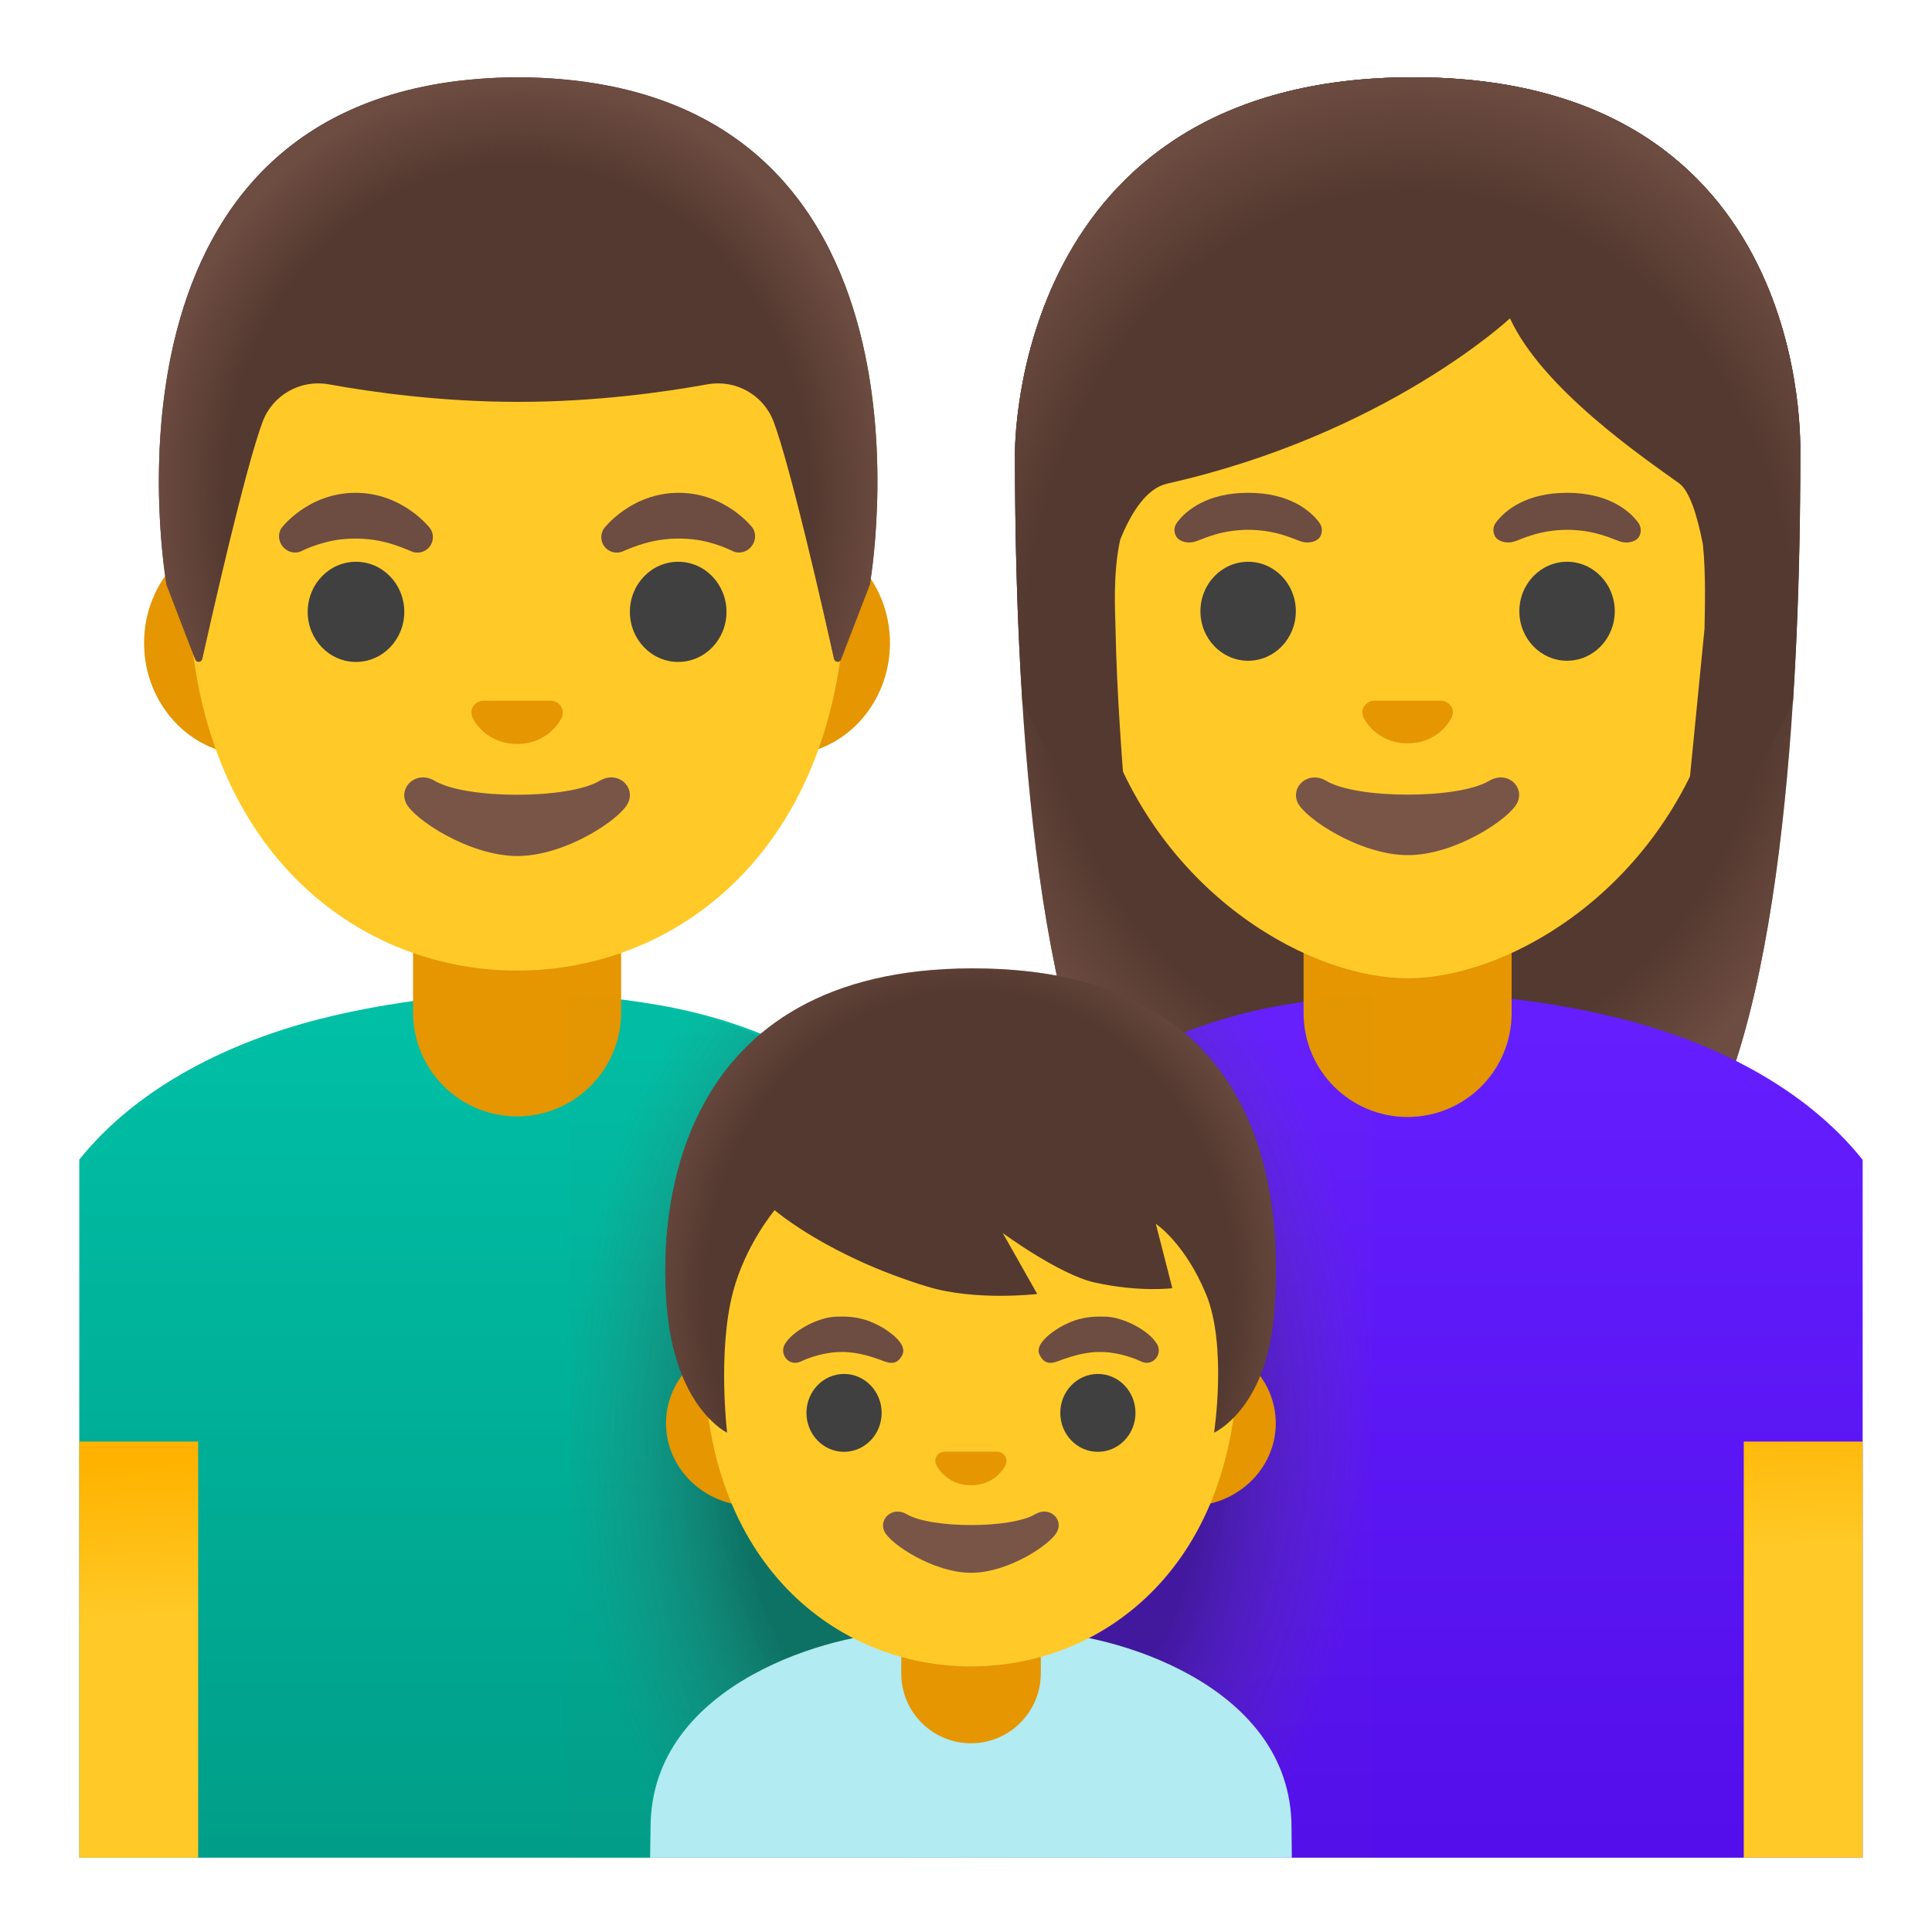 <svg width="65" height="65" viewBox="0 0 65 65" fill="none" xmlns="http://www.w3.org/2000/svg">
<path d="M22.137 33.81C20.612 33.545 19.107 33.425 17.627 33.425C15.367 33.425 13.172 33.71 11.097 34.2C7.692 35.01 4.587 36.615 2.667 39.015V39.955V41.01V62.5H31.167H31.917H32.667V44.7C32.667 38.56 28.077 34.835 22.137 33.81Z" fill="url(#paint0_linear_5_542)"/>
<path d="M17.397 37.56C15.462 37.56 13.897 35.995 13.897 34.06V30.85H20.897V34.06C20.897 35.995 19.327 37.56 17.397 37.56Z" fill="#E59600"/>
<path d="M2.667 48.5V49V49.5V62.5H5.687H6.167H6.667V48.5H2.667Z" fill="url(#paint1_linear_5_542)"/>
<path d="M26.407 17.87H8.382C6.437 17.87 4.847 19.565 4.847 21.635C4.847 23.705 6.437 25.4 8.382 25.4H26.407C28.352 25.4 29.942 23.705 29.942 21.635C29.942 19.565 28.352 17.87 26.407 17.87Z" fill="#E59600"/>
<path d="M17.397 4.555C11.657 4.555 6.342 10.695 6.342 19.525C6.342 28.31 11.817 32.655 17.397 32.655C22.977 32.655 28.452 28.31 28.452 19.525C28.452 10.695 23.137 4.555 17.397 4.555Z" fill="#FFCA28"/>
<path d="M20.172 26.27C19.122 26.895 15.677 26.895 14.627 26.27C14.022 25.91 13.407 26.46 13.657 27.01C13.902 27.55 15.782 28.8 17.407 28.8C19.032 28.8 20.887 27.55 21.132 27.01C21.387 26.46 20.777 25.91 20.172 26.27Z" fill="#795548"/>
<path d="M18.667 23.6C18.632 23.585 18.597 23.575 18.562 23.575H16.227C16.192 23.58 16.157 23.59 16.122 23.6C15.912 23.685 15.792 23.905 15.897 24.14C15.997 24.375 16.462 25.03 17.397 25.03C18.332 25.03 18.797 24.375 18.897 24.14C18.997 23.905 18.882 23.685 18.667 23.6Z" fill="#E59600"/>
<path d="M11.977 22.27C12.874 22.27 13.602 21.516 13.602 20.585C13.602 19.654 12.874 18.9 11.977 18.9C11.079 18.9 10.352 19.654 10.352 20.585C10.352 21.516 11.079 22.27 11.977 22.27Z" fill="#404040"/>
<path d="M22.817 22.27C23.714 22.27 24.442 21.516 24.442 20.585C24.442 19.654 23.714 18.9 22.817 18.9C21.919 18.9 21.192 19.654 21.192 20.585C21.192 21.516 21.919 22.27 22.817 22.27Z" fill="#404040"/>
<path d="M9.477 17.755C9.477 17.755 10.367 16.58 11.962 16.58C13.557 16.58 14.467 17.77 14.467 17.77C14.632 18.005 14.582 18.325 14.347 18.495C14.207 18.595 14.032 18.615 13.877 18.565C13.877 18.565 13.392 18.345 12.937 18.235C12.482 18.125 11.982 18.09 11.487 18.145C10.737 18.23 10.122 18.55 10.122 18.55C9.647 18.745 9.187 18.185 9.477 17.755Z" fill="#6D4C41"/>
<path d="M25.317 17.755C25.317 17.755 24.427 16.58 22.832 16.58C21.237 16.58 20.327 17.77 20.327 17.77C20.162 18.005 20.212 18.325 20.447 18.495C20.587 18.595 20.762 18.615 20.917 18.565C20.917 18.565 21.402 18.345 21.857 18.235C22.312 18.125 22.812 18.09 23.307 18.145C24.057 18.225 24.667 18.55 24.667 18.55C25.147 18.745 25.602 18.185 25.317 17.755Z" fill="#6D4C41"/>
<path d="M17.437 2.6H17.432H17.427C2.557 2.68 5.602 19.665 5.602 19.665C5.602 19.665 6.267 21.415 6.572 22.19C6.617 22.3 6.777 22.29 6.802 22.17C7.122 20.75 8.262 15.715 8.837 14.185C9.177 13.285 10.112 12.76 11.062 12.93C12.517 13.195 14.842 13.52 17.402 13.52C17.412 13.52 17.422 13.52 17.432 13.52C17.442 13.52 17.452 13.52 17.462 13.52C20.022 13.52 22.342 13.195 23.802 12.93C24.752 12.76 25.687 13.285 26.027 14.185C26.602 15.71 27.737 20.715 28.057 22.155C28.082 22.275 28.247 22.285 28.292 22.17L29.267 19.66C29.262 19.665 32.307 2.68 17.437 2.6Z" fill="#543930"/>
<path d="M29.262 19.665C29.262 19.665 32.307 2.68 17.437 2.6H17.432H17.427C17.197 2.6 16.967 2.605 16.747 2.615C16.302 2.635 15.877 2.67 15.467 2.715C15.462 2.715 15.457 2.715 15.457 2.715C15.427 2.72 15.402 2.725 15.372 2.725C2.847 4.305 5.602 19.665 5.602 19.665L6.577 22.18C6.622 22.29 6.782 22.28 6.807 22.165C7.127 20.73 8.267 15.715 8.842 14.19C9.182 13.29 10.117 12.765 11.067 12.935C12.522 13.2 14.847 13.525 17.407 13.525C17.417 13.525 17.427 13.525 17.437 13.525C17.447 13.525 17.457 13.525 17.467 13.525C20.027 13.525 22.347 13.2 23.807 12.935C24.757 12.765 25.692 13.29 26.032 14.19C26.607 15.725 27.752 20.765 28.067 22.18C28.092 22.295 28.252 22.31 28.297 22.195C28.592 21.42 29.262 19.665 29.262 19.665Z" fill="url(#paint2_radial_5_542)"/>
<path d="M47.542 2.6C34.037 2.6 34.147 15.085 34.147 15.285C34.147 23.37 34.767 34.795 38.002 39.29C39.287 41.07 41.767 41.17 41.767 41.17L47.357 41.16L52.947 41.17C52.947 41.17 55.427 41.07 56.712 39.29C59.947 34.795 60.567 23.37 60.567 15.285C60.562 15.085 61.047 2.6 47.542 2.6Z" fill="#543930"/>
<path d="M47.542 2.6C34.037 2.6 34.147 15.085 34.147 15.285C34.147 23.37 34.767 34.795 38.002 39.29C39.287 41.07 41.767 41.17 41.767 41.17L47.357 41.16L52.947 41.17C52.947 41.17 55.427 41.07 56.712 39.29C59.947 34.795 60.567 23.37 60.567 15.285C60.562 15.085 61.047 2.6 47.542 2.6Z" fill="url(#paint3_radial_5_542)"/>
<path d="M54.237 34.2C52.162 33.71 49.967 33.425 47.707 33.425C46.227 33.425 44.722 33.545 43.197 33.81C37.257 34.835 32.667 38.56 32.667 44.7V62.5H33.417H34.167H62.667V41.015V39.845V39.02C60.747 36.615 57.642 35.01 54.237 34.2Z" fill="url(#paint4_linear_5_542)"/>
<path d="M47.357 37.58C45.422 37.58 43.857 36.015 43.857 34.08V30.87H50.857V34.08C50.857 36.015 49.292 37.58 47.357 37.58Z" fill="#E59600"/>
<path d="M58.667 48.5V62.5H59.167H59.647H62.667V49.5V49V48.5H58.667Z" fill="url(#paint5_linear_5_542)"/>
<path d="M47.357 6.425C41.677 6.425 36.417 10.65 36.417 19.605C36.417 26.8 40.872 31.055 44.752 32.425C45.677 32.75 46.567 32.915 47.362 32.915C48.147 32.915 49.037 32.75 49.952 32.43C53.832 31.065 58.302 26.805 58.302 19.605C58.297 10.645 53.037 6.425 47.357 6.425Z" fill="#FFCA28"/>
<path d="M50.102 26.27C49.062 26.89 45.657 26.89 44.617 26.27C44.022 25.915 43.412 26.46 43.657 27C43.902 27.535 45.762 28.77 47.367 28.77C48.972 28.77 50.807 27.535 51.052 27C51.302 26.455 50.702 25.915 50.102 26.27Z" fill="#795548"/>
<path d="M48.617 23.6C48.582 23.585 48.547 23.58 48.512 23.575H46.202C46.167 23.58 46.132 23.59 46.097 23.6C45.887 23.685 45.772 23.9 45.872 24.13C45.972 24.36 46.432 25.01 47.357 25.01C48.282 25.01 48.742 24.36 48.842 24.13C48.942 23.9 48.827 23.685 48.617 23.6Z" fill="#E59600"/>
<path d="M41.992 22.23C42.878 22.23 43.597 21.485 43.597 20.565C43.597 19.645 42.878 18.9 41.992 18.9C41.105 18.9 40.387 19.645 40.387 20.565C40.387 21.485 41.105 22.23 41.992 22.23Z" fill="#404040"/>
<path d="M52.722 22.23C53.608 22.23 54.327 21.485 54.327 20.565C54.327 19.645 53.608 18.9 52.722 18.9C51.835 18.9 51.117 19.645 51.117 20.565C51.117 21.485 51.835 22.23 52.722 22.23Z" fill="#404040"/>
<path d="M44.382 17.575C44.077 17.17 43.367 16.58 41.992 16.58C40.617 16.58 39.907 17.17 39.602 17.575C39.467 17.755 39.502 17.96 39.597 18.085C39.682 18.2 39.942 18.31 40.227 18.215C40.512 18.12 41.067 17.83 41.997 17.825C42.927 17.83 43.482 18.12 43.767 18.215C44.052 18.31 44.307 18.205 44.397 18.085C44.482 17.965 44.517 17.755 44.382 17.575Z" fill="#6D4C41"/>
<path d="M55.112 17.575C54.807 17.17 54.097 16.58 52.722 16.58C51.347 16.58 50.637 17.17 50.332 17.575C50.197 17.755 50.232 17.96 50.327 18.085C50.412 18.2 50.672 18.31 50.957 18.215C51.242 18.12 51.797 17.83 52.727 17.825C53.657 17.83 54.212 18.12 54.497 18.215C54.782 18.31 55.037 18.205 55.127 18.085C55.212 17.965 55.247 17.755 55.112 17.575Z" fill="#6D4C41"/>
<path d="M47.542 2.6C34.037 2.6 34.147 15.085 34.147 15.285C34.147 17.84 34.207 20.725 34.397 23.625L38.277 31.39C38.277 31.39 37.607 25.305 37.532 21.18C37.522 20.65 37.432 19.32 37.687 18.16C38.082 17.18 38.602 16.42 39.272 16.27C46.632 14.615 50.802 10.71 50.802 10.71C51.887 13.075 55.272 15.385 56.492 16.26C56.837 16.51 57.097 17.315 57.292 18.315C57.397 19.35 57.357 20.485 57.347 21.15L56.342 31.37L60.317 23.63C60.317 23.615 60.322 23.595 60.327 23.58C60.512 20.7 60.572 17.83 60.572 15.29C60.562 15.085 61.047 2.6 47.542 2.6Z" fill="#543930"/>
<path d="M47.542 2.6C34.037 2.6 34.147 15.085 34.147 15.285C34.147 17.84 34.207 20.725 34.397 23.625L36.607 23.62C36.587 22.66 37.262 16.715 39.267 16.265C46.627 14.61 50.797 10.705 50.797 10.705C51.882 13.07 55.267 15.38 56.487 16.255C57.487 16.975 57.792 22.365 57.772 23.625H60.307C60.307 23.61 60.312 23.59 60.317 23.575C60.502 20.695 60.562 17.825 60.562 15.285C60.562 15.085 61.047 2.6 47.542 2.6Z" fill="url(#paint6_radial_5_542)"/>
<path opacity="0.4" d="M32.677 44.7C32.677 38.56 27.842 34.835 21.902 33.81C20.982 33.65 20.167 33.55 19.167 33.49V62.5H46.167V33.475C45.167 33.53 44.202 33.64 43.217 33.81C37.277 34.835 32.677 38.56 32.677 44.7Z" fill="url(#paint7_radial_5_542)"/>
<path d="M43.452 61.49C43.452 56.57 37.197 54.92 35.017 54.92H30.327C28.152 54.92 21.887 56.57 21.887 61.49C21.887 61.49 21.882 61.885 21.872 62.5H22.382H22.867H42.462H42.952H43.462C43.457 61.99 43.452 61.49 43.452 61.49Z" fill="#B2EBF2"/>
<path d="M32.667 58.65C31.372 58.65 30.322 57.6 30.322 56.305V54.505H35.017V56.305C35.012 57.6 33.962 58.65 32.667 58.65Z" fill="#E59600"/>
<path d="M40.037 45.105H38.052H27.287H25.297C23.707 45.105 22.407 46.355 22.407 47.885C22.407 49.415 23.707 50.665 25.297 50.665H27.282H38.047H40.032C41.622 50.665 42.922 49.415 42.922 47.885C42.922 46.355 41.627 45.105 40.037 45.105Z" fill="#E59600"/>
<path d="M32.667 33.635C28.002 33.635 23.687 38.535 23.687 45.585C23.687 52.595 28.137 56.065 32.667 56.065C37.197 56.065 41.647 52.6 41.647 45.585C41.647 38.53 37.332 33.635 32.667 33.635Z" fill="#FFCA28"/>
<path d="M34.827 50.945C34.007 51.43 31.327 51.43 30.507 50.945C30.037 50.665 29.557 51.095 29.752 51.52C29.942 51.94 31.407 52.915 32.672 52.915C33.937 52.915 35.382 51.94 35.572 51.52C35.772 51.09 35.297 50.665 34.827 50.945Z" fill="#795548"/>
<path d="M33.657 48.86C33.632 48.85 33.602 48.84 33.572 48.84H31.757C31.727 48.845 31.702 48.85 31.672 48.86C31.507 48.925 31.417 49.095 31.497 49.28C31.577 49.46 31.937 49.97 32.667 49.97C33.397 49.97 33.757 49.46 33.837 49.28C33.912 49.095 33.822 48.925 33.657 48.86Z" fill="#E59600"/>
<path d="M28.397 48.845C29.096 48.845 29.662 48.258 29.662 47.535C29.662 46.812 29.096 46.225 28.397 46.225C27.698 46.225 27.132 46.812 27.132 47.535C27.132 48.258 27.698 48.845 28.397 48.845Z" fill="#404040"/>
<path d="M36.937 48.845C37.636 48.845 38.202 48.258 38.202 47.535C38.202 46.812 37.636 46.225 36.937 46.225C36.238 46.225 35.672 46.812 35.672 47.535C35.672 48.258 36.238 48.845 36.937 48.845Z" fill="#404040"/>
<path d="M26.417 45.205C26.467 45.14 26.482 45.1 26.572 45.01C26.772 44.8 27.162 44.55 27.542 44.42C27.907 44.295 28.077 44.295 28.352 44.295C28.777 44.295 29.037 44.385 29.162 44.42C29.337 44.48 29.502 44.56 29.667 44.65C29.942 44.815 30.537 45.22 30.357 45.585C30.157 45.99 29.852 45.84 29.577 45.735C29.457 45.7 28.917 45.485 28.347 45.485C28.037 45.485 27.907 45.52 27.827 45.53C27.462 45.59 27.187 45.705 27.137 45.72C26.947 45.795 26.812 45.905 26.597 45.82C26.367 45.72 26.272 45.42 26.417 45.205Z" fill="#6D4C41"/>
<path d="M38.917 45.205C38.867 45.14 38.852 45.1 38.762 45.01C38.567 44.8 38.172 44.55 37.792 44.42C37.427 44.295 37.257 44.295 36.982 44.295C36.557 44.295 36.297 44.385 36.172 44.42C35.997 44.48 35.832 44.56 35.667 44.65C35.392 44.815 34.797 45.22 34.977 45.585C35.177 45.99 35.482 45.84 35.757 45.735C35.877 45.7 36.417 45.485 36.987 45.485C37.297 45.485 37.427 45.52 37.507 45.53C37.872 45.59 38.147 45.705 38.197 45.72C38.387 45.795 38.522 45.905 38.732 45.82C38.967 45.72 39.062 45.42 38.917 45.205Z" fill="#6D4C41"/>
<path d="M32.722 32.58C22.757 32.58 22.062 40.72 22.467 44.28C22.822 47.425 24.462 48.2 24.462 48.2C24.462 48.2 24.137 45.455 24.662 43.465C25.077 41.885 26.062 40.715 26.062 40.715C26.062 40.715 27.862 42.275 31.212 43.29C32.827 43.78 34.897 43.535 34.897 43.535L33.737 41.485C33.737 41.485 35.637 42.88 36.817 43.145C38.332 43.485 39.442 43.34 39.442 43.34L38.887 41.175C38.887 41.175 39.852 41.805 40.572 43.53C41.292 45.255 40.847 48.2 40.847 48.2C40.847 48.2 42.577 47.43 42.857 44.28C43.202 40.335 42.642 32.58 32.722 32.58Z" fill="#543930"/>
<path d="M32.722 32.58C22.757 32.58 22.062 40.72 22.467 44.28C22.822 47.425 24.462 48.2 24.462 48.2C24.462 48.2 24.137 45.455 24.662 43.465C25.077 41.885 26.062 40.715 26.062 40.715C26.062 40.715 27.862 42.275 31.212 43.29C32.827 43.78 34.897 43.535 34.897 43.535L33.737 41.485C33.737 41.485 35.637 42.88 36.817 43.145C38.332 43.485 39.442 43.34 39.442 43.34L38.887 41.175C38.887 41.175 39.852 41.805 40.572 43.53C41.292 45.255 40.847 48.2 40.847 48.2C40.847 48.2 42.577 47.43 42.857 44.28C43.202 40.335 42.642 32.58 32.722 32.58Z" fill="url(#paint8_radial_5_542)"/>
<defs>
<linearGradient id="paint0_linear_5_542" x1="17.667" y1="62.148" x2="17.667" y2="34.385" gradientUnits="userSpaceOnUse">
<stop stop-color="#009E89"/>
<stop offset="1" stop-color="#00BFA5"/>
</linearGradient>
<linearGradient id="paint1_linear_5_542" x1="4.983" y1="62.832" x2="4.397" y2="49.239" gradientUnits="userSpaceOnUse">
<stop offset="0.604" stop-color="#FFCA28"/>
<stop offset="1" stop-color="#FFB300"/>
</linearGradient>
<radialGradient id="paint2_radial_5_542" cx="0" cy="0" r="1" gradientUnits="userSpaceOnUse" gradientTransform="translate(17.431 16.694) scale(12.467 14.065)">
<stop offset="0.794" stop-color="#6D4C41" stop-opacity="0"/>
<stop offset="1" stop-color="#6D4C41"/>
</radialGradient>
<radialGradient id="paint3_radial_5_542" cx="0" cy="0" r="1" gradientUnits="userSpaceOnUse" gradientTransform="translate(47.356 20.895) scale(15.652 18.627)">
<stop offset="0.794" stop-color="#6D4C41" stop-opacity="0"/>
<stop offset="1" stop-color="#6D4C41"/>
</radialGradient>
<linearGradient id="paint4_linear_5_542" x1="47.667" y1="62.148" x2="47.667" y2="34.217" gradientUnits="userSpaceOnUse">
<stop stop-color="#530EEB"/>
<stop offset="1" stop-color="#651FFF"/>
</linearGradient>
<linearGradient id="paint5_linear_5_542" x1="60.879" y1="60.421" x2="60.293" y2="46.828" gradientUnits="userSpaceOnUse">
<stop offset="0.604" stop-color="#FFCA28"/>
<stop offset="1" stop-color="#FFB300"/>
</linearGradient>
<radialGradient id="paint6_radial_5_542" cx="0" cy="0" r="1" gradientUnits="userSpaceOnUse" gradientTransform="translate(47.467 22.222) scale(16.394 19.894)">
<stop offset="0.794" stop-color="#6D4C41" stop-opacity="0"/>
<stop offset="1" stop-color="#6D4C41"/>
</radialGradient>
<radialGradient id="paint7_radial_5_542" cx="0" cy="0" r="1" gradientUnits="userSpaceOnUse" gradientTransform="translate(32.667 47.987) scale(13.552 19.742)">
<stop offset="0.594" stop-color="#212121"/>
<stop offset="1" stop-color="#616161" stop-opacity="0.05"/>
</radialGradient>
<radialGradient id="paint8_radial_5_542" cx="0" cy="0" r="1" gradientUnits="userSpaceOnUse" gradientTransform="translate(32.628 43.509) rotate(90) scale(12.854 11.215)">
<stop offset="0.794" stop-color="#6D4C41" stop-opacity="0"/>
<stop offset="1" stop-color="#6D4C41"/>
</radialGradient>
</defs>
</svg>
